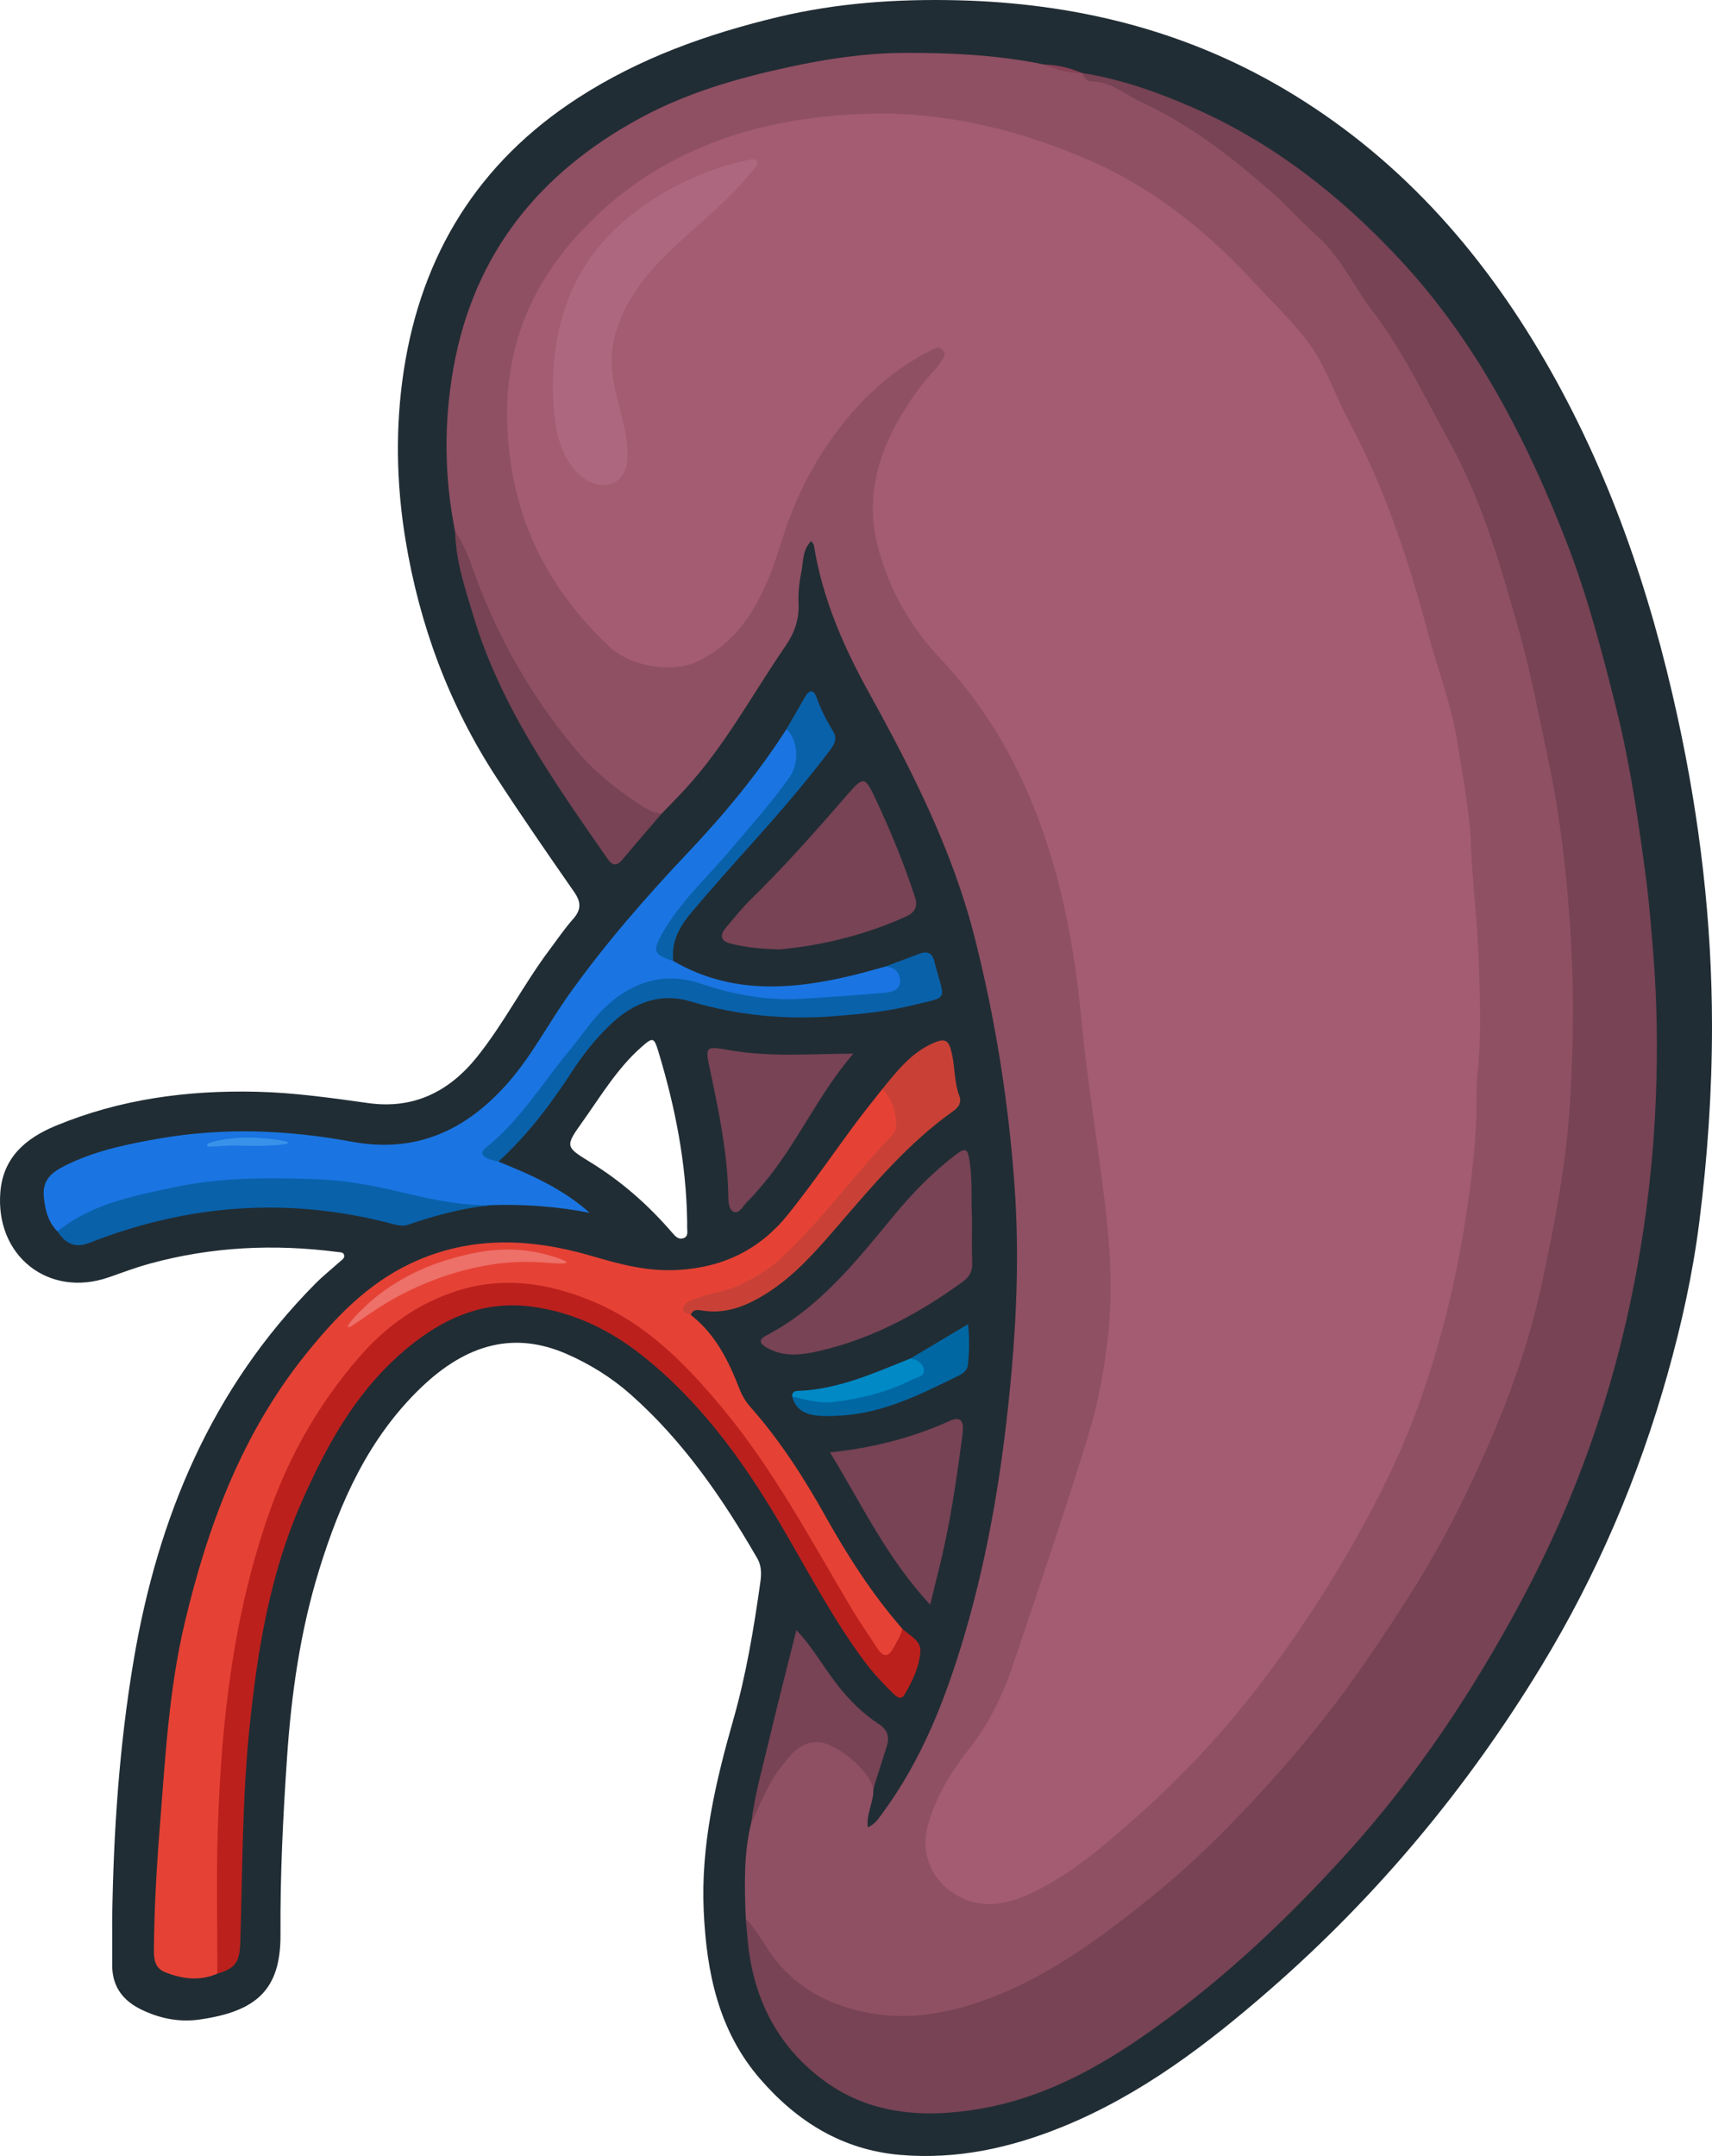 <?xml version="1.0" encoding="UTF-8"?>
<svg id="Capa_2" data-name="Capa 2" xmlns="http://www.w3.org/2000/svg" viewBox="0 0 756.706 952.843">
  <defs>
    <style>
      .cls-1 {
        fill: #ad687f;
      }

      .cls-2 {
        fill: #0089c5;
      }

      .cls-3 {
        fill: #8f5063;
      }

      .cls-4 {
        fill: #bc201d;
      }

      .cls-5 {
        fill: #e54235;
      }

      .cls-6 {
        fill: #1a75e2;
      }

      .cls-7 {
        fill: #0961aa;
      }

      .cls-8 {
        fill: #c94136;
      }

      .cls-9 {
        fill: #3992ea;
      }

      .cls-10 {
        fill: #864155;
      }

      .cls-11 {
        fill: #a35c71;
      }

      .cls-12 {
        fill: #774355;
      }

      .cls-13 {
        fill: #ed7069;
      }

      .cls-14 {
        fill: #0067a3;
      }

      .cls-15 {
        fill: #212d34;
      }
    </style>
  </defs>
  <g id="Capa_1-2" data-name="Capa 1">
    <g>
      <g>
        <path class="cls-15" d="M741.486,316.879c-12.06-55.34-30.17-108.44-58.68-157.56-28.63-49.32-65.59-90.72-115.32-120.04C522.846,12.969,474.306,1.339,423.136.119c-26.57-.63-53.14,1.16-79.29,7.42-31.29,7.49-61.1,18.13-88.31,35.71-44.1,28.5-69.25,69.25-77.07,120.54-3.8,24.9-3.33,50.11.83,75.19,6.22,37.55,19.2,72.45,39.94,104.35,11.18,17.18,22.83,34.05,34.54,50.88,3.08,4.43,3.21,7.8-.42,11.89-3.81,4.3-7.05,9.1-10.51,13.71-11.41,15.21-20.01,32.31-31.92,47.2-12.42,15.53-28.19,23.29-48.16,20.5-16.44-2.3-32.82-4.63-49.47-5.02-30.58-.71-60.31,3.29-88.69,15.06-13.07,5.42-23.2,13.85-24.45,29.27-2.31,28.29,21.36,46.89,47.84,37.71,6.03-2.09,12.01-4.37,18.16-6.05,27.34-7.51,55.1-8.8,83.15-5.15,1.07.13,2.35.04,2.74,1.17.51,1.49-.84,2.23-1.77,3.06-3.67,3.27-7.52,6.35-10.97,9.83-45.88,46.31-69.64,103.49-80.27,166.62-6.35,37.68-8.89,75.84-9.45,114.09,0,6.84-.01,13.67.01,20.51.01,9.37,4.68,15.55,12.94,19.56,8.13,3.94,16.74,5.62,25.51,4.39,25.1-3.54,36.09-13.01,35.93-37.61-.18-26.04,1.12-52.05,2.88-78.05,1.93-28.42,5.9-56.4,14.35-83.57,9.24-29.72,21.71-57.75,44.73-79.92,20.56-19.8,41.65-25.05,64.63-14.98,10.19,4.47,19.68,10.35,28.05,17.74,23.34,20.61,40.7,45.88,56.14,72.62,1.9,3.29,1.82,6.93,1.3,10.58-2.86,20.28-6.2,40.49-11.81,60.21-7.91,27.77-14.53,55.7-13.21,84.89,1.23,27.16,6.51,53.07,24.95,74.33,16.35,18.85,36.32,31.36,61.9,33.56,25.08,2.17,48.91-3.12,71.83-12.46,34.63-14.1,64.04-36.51,91.91-60.85,47.25-41.25,86.93-88.91,119.57-142.56,24.72-40.62,43.15-83.88,55.95-129.5,6.13-21.88,11.05-44.07,13.93-66.81,3.65-28.77,5.62-57.51,5.63-86.47.01-46.2-5.39-91.74-15.22-136.83ZM301.966,547.259c-2.11.65-3.49-.88-4.81-2.41-10.521-12.23-22.47-22.78-36.27-31.24-11.08-6.79-11.13-7.01-3.49-17.75,8.16-11.46,15.41-23.66,26.09-33.1,5.18-4.59,5.62-4.33,7.61,2.27,7.37,24.39,12.25,49.18,12.63,74.75v2.56c-.02,1.86.7,4.16-1.76,4.92Z"/>
        <path class="cls-3" d="M386.017,790.462c.312,5.742-3.194,10.979-2.476,17.098,3.26-1.309,4.8-3.885,6.538-6.244,17.483-23.717,27.913-50.575,36.2-78.627,11.214-37.958,17.265-76.788,20.786-116.02,2.443-27.22,3.325-54.653,1.409-81.926-2.615-37.226-8.437-73.999-17.638-110.292-9.819-38.734-27.681-73.79-46.794-108.385-11.317-20.484-20.553-41.691-24.278-64.99-.09-.562-.598-1.058-1.161-2.006-4.036,3.914-3.456,9.077-4.379,13.573-.937,4.562-1.499,9.336-1.277,13.971.342,7.168-1.786,13.111-5.826,18.992-14.599,21.254-26.782,44.197-44.436,63.304-3.323,3.597-6.779,7.072-10.174,10.603-3.984,2.103-6.99-.448-10.03-2.268-13.527-8.099-24.737-18.735-34.478-31.109-21.542-27.364-35.916-58.359-46.829-91.158-4.83-24.084-5.053-48.24-.737-72.391,9.052-50.662,38.112-86.359,82.714-110.499,20.64-11.171,42.806-17.529,65.579-22.454,16.812-3.635,33.756-6.196,50.898-6.252,20.751-.068,41.507.906,61.943,5.147,5.594,1.17,11.101,2.732,16.73,3.742l-.022-.025c.782.773,1.758,1.224,2.779,1.53,28.548,8.559,52.461,25.068,74.999,43.875,14.943,12.47,28.661,26.19,41.184,41.107,2.095,2.495,4.122,4.881,4.552,8.257.31,2.433,1.79,4.258,3.266,6.127,11.97,15.158,21.653,31.679,30.006,49.093,4.601,9.592,9.939,18.835,14.742,28.358,8.256,16.366,12.723,33.963,18.211,51.206,12.864,40.419,20.811,81.95,25.682,124.024,3.591,31.017,3.859,62.248,2.712,93.406-.967,26.285-5.798,52.155-10.986,77.925-10.5,52.157-31.14,100.288-58.789,145.393-19.211,31.34-40.842,60.97-65.886,88.129-24.582,26.657-50.891,51.155-80.831,71.653-19.916,13.636-41.056,24.774-65.112,28.856-23.244,3.945-45.257.576-64.089-14.707-9.342-7.582-16.915-16.862-21.078-28.47-.556-14.181-1.032-28.357,2.388-42.314,3.122-12.133,8.256-23.167,17.488-31.949,6.316-6.008,12.039-6.889,19.821-3.019,6.253,3.109,10.939,8.106,15.472,13.22,1.593,1.797,2.382,4.05,1.206,6.512Z"/>
        <path class="cls-12" d="M329.641,848.011c5.338,5.448,8.525,12.429,13.293,18.378,9.91,12.364,22.791,19.099,37.561,22.526,19.864,4.609,39.048,1.089,57.865-6.143,26.63-10.235,49.031-27.042,70.938-44.686,15.641-12.597,29.97-26.643,43.662-41.264,17.88-19.091,34.608-39.173,49.503-60.754,15.928-23.079,31.172-46.543,43.523-71.781,15.05-30.752,28.023-62.369,35.263-95.877,5.768-26.694,11.008-53.51,12.697-80.991,1.404-22.849,1.804-45.718.6-68.422-1.501-28.306-4.533-56.581-10.473-84.495-4.107-19.298-7.784-38.708-13.186-57.664-7.977-27.997-16.084-56.164-30.292-81.715-10.802-19.424-20.192-39.716-33.886-57.562-8.344-10.874-13.906-23.784-24.421-33.178-6.947-6.207-13.133-13.271-20.135-19.408-17.646-15.467-36.137-29.942-57.568-39.779-7.222-3.315-13.52-9.261-22.255-9.227-1.934.008-3.264-1.853-4.054-3.722,17.162,2.733,33.379,8.463,49.225,15.416,35.38,15.525,65.015,38.888,91.168,66.945,17.836,19.135,32.644,40.445,45.312,63.332,10.869,19.637,20.033,40.082,28.16,60.91,9.449,24.214,16.043,49.381,22.331,74.626,6.243,25.064,9.909,50.519,13.238,76.049,1.376,10.553,2.155,21.189,3.021,31.802,1.739,21.31,1.996,42.687,1.154,64.014-1.075,27.249-4.234,54.283-9.417,81.134-9.562,49.546-26.212,96.578-49.97,140.927-21.57,40.266-46.75,78.157-77.623,112.169-27.676,30.491-57.526,58.442-91.539,81.65-21.262,14.508-44.06,26.246-69.816,30.706-25.43,4.404-50.05,2.728-71.248-13.821-18.928-14.777-28.988-34.847-31.591-58.67-.415-3.802-.699-7.618-1.044-11.428Z"/>
        <path class="cls-5" d="M96.071,872.253c-7.756,3.382-15.399,2.385-22.992-.588-4.693-1.838-5.086-5.815-5.052-10.051.144-17.724,1.117-35.415,2.529-53.069,2.448-30.61,3.975-61.353,11.104-91.392,10.204-42.998,25.453-83.769,53.523-118.682,13.045-16.225,27.265-31.142,46.61-40.214,26.272-12.321,53.01-11.021,79.958-3.116,12.481,3.661,24.576,6.922,38.123,6.109,20.297-1.218,36.254-9.296,48.568-24.683,10.529-13.157,20.067-27.105,30.125-40.642,3.688-4.963,7.612-9.75,11.429-14.618.466-.494,1.192-.885,1.679-.533,5.567,4.025,7.892,17.2,3.414,22.083-15.432,16.828-29.171,35.135-45.53,51.175-9.771,9.58-20.83,16.15-34.063,19.256-2.7.633-5.425,1.226-7.964,2.394-2.439,1.121-3.946,2.661-2.162,5.474,10.83,8.468,16.674,20.238,21.475,32.656,1.172,3.032,2.745,5.641,4.909,8.09,12.896,14.597,23.394,30.881,32.88,47.82,9.907,17.691,20.763,34.704,34.115,50.031,1.676,5.451-1.825,8.982-5.136,12.088-2.845,2.669-5.11-.238-6.852-2.309-4.831-5.744-8.559-12.258-12.365-18.684-12.189-20.58-23.561-41.663-37.155-61.378-16.905-24.518-34.74-48.296-60.474-64.48-20.139-12.665-41.911-19.221-65.905-14.847-19.668,3.585-35.768,13.847-48.919,28.511-28.47,31.742-44.235,69.656-52.658,110.971-5.551,27.231-8.821,54.694-10.566,82.481-1.207,19.209.405,38.422-1.618,57.587-.547,5.179.965,10.596.718,15.95-.108,2.33.155,4.755-1.744,6.612Z"/>
        <path class="cls-6" d="M297.591,424.708c25.611,14.896,52.548,12.841,79.826,6.21,4.538-1.103,9.026-2.416,13.537-3.632,4.56-1.541,6.955.807,7.963,4.827,1.069,4.266-1.831,6.399-5.236,7.535-4.886,1.63-10.168,1.723-15.174,1.803-15.503.246-30.944,3.287-46.549.57-6.981-1.216-13.834-2.808-20.431-5.112-19.602-6.849-35.232-.42-48.568,15.789-11.38,13.832-21.607,28.571-33.222,42.222-3.05,3.584-6.045,7.277-9.724,10.135-4.186,3.252-3.298,5.668.286,8.319,14.369,5.791,28.502,12.002,40.324,22.636-14.566-2.841-29.14-3.912-43.834-3.39-11.586,1.635-22.992.311-34.206-2.544-37.108-9.446-74.403-9.838-111.772-2.134-14.64,3.018-29.101,6.971-41.776,15.507-1.088.733-2.29,1.142-3.635.784-4.318-4.366-5.572-9.985-6.06-15.758-.699-8.269,5.435-11.484,11.51-14.328,12.667-5.931,26.272-8.671,39.937-11.034,28.287-4.893,56.595-3.725,84.621,1.455,28.442,5.257,50.414-4.898,68.857-25.715,10.69-12.065,18.01-26.405,27.285-39.416,15.884-22.282,33.804-42.851,52.602-62.695,16.014-16.905,30.826-34.79,43.424-54.431,4.407-.044,6.293,2.906,6.013,6.519-.691,8.925-3.1,16.927-9.425,24.206-13.54,15.583-27.032,31.214-40.604,46.773-2.941,3.372-5.498,7.045-7.773,10.92-4.779,8.144-4.815,8.123,1.803,13.982Z"/>
        <path class="cls-4" d="M96.071,872.253c.018-21.052-.494-42.122.162-63.154,1.502-48.154,6.855-95.787,23.104-141.529,8.774-24.697,21.662-47.097,38.804-67.1,11.364-13.26,24.796-23.232,41.198-29.094,21.43-7.659,42.351-4.743,62.779,3.809,23.727,9.933,41.054,27.728,57.137,47.059,22.602,27.165,39.065,58.252,57.001,88.41,3.583,6.025,7.643,11.765,11.42,17.676,2.825,4.421,5.153,4.03,7.47-.462,1.364-2.644,3.17-5.066,3.599-8.117,3.125,3.056,8.371,5.194,8.049,10.059-.452,6.812-3.458,13.186-6.968,19.075-1.66,2.785-3.624.949-5.205-.607-4.41-4.342-8.629-8.818-12.358-13.81-14.488-19.398-25.516-40.892-37.782-61.642-16.495-27.902-35.396-53.901-61.14-74.161-14.162-11.146-30.124-18.739-48.061-21.181-22.892-3.117-41.643,6.189-58.301,20.896-20.353,17.97-32.95,41.082-43.699,65.503-14.026,31.865-19.543,65.623-23.03,99.901-3.2,31.457-3.087,63.043-4.048,94.59-.271,8.887-2.211,11.537-10.134,13.879Z"/>
        <path class="cls-12" d="M429.641,538.894c0,6.865-.173,13.057.066,19.232.139,3.579-1.084,6.072-3.928,8.148-19.449,14.194-40.315,25.452-63.977,30.862-7.732,1.768-15.504,2.727-22.894-1.543-2.962-1.712-3.941-3.406-.242-5.342,23.716-12.41,39.842-32.938,56.378-52.966,8.313-10.068,17.303-19.322,27.737-27.216,4.286-3.243,5.003-1.762,5.718,2.707,1.428,8.924.662,17.873,1.14,26.119Z"/>
        <path class="cls-12" d="M344.577,419.594c-8.758-.219-15.063-.979-21.29-2.464-4.899-1.169-5.325-3.733-2.324-7.276,3.576-4.221,7.04-8.582,10.984-12.441,15.242-14.915,29.3-30.901,43.271-46.98,6.171-7.102,7.21-7.014,11.162,1.331,6.921,14.615,13.099,29.544,18.111,44.944,1.36,4.178-.449,6.711-3.852,8.265-18.561,8.474-38.129,12.989-56.063,14.621Z"/>
        <path class="cls-12" d="M411.143,709.199c-18.884-20.235-30.206-44.187-44.278-67.335,18.834-1.896,36.164-6.369,52.732-13.812,4.902-2.202,6.658-.401,5.84,5.801-2.668,20.24-5.567,40.445-10.599,60.273-1.2,4.729-2.326,9.476-3.696,15.073Z"/>
        <path class="cls-12" d="M377.204,465.65c-15.764,18.226-24.914,40.014-39.987,57.763-2.205,2.596-4.377,5.25-6.838,7.589-1.907,1.812-3.628,5.708-6.192,4.498-2.374-1.121-2.236-5.204-2.306-8.119-.436-18.181-4.11-35.892-7.833-53.575-2.473-11.748-2.722-11.583,9.298-9.54,17.54,2.981,35.2,1.477,53.858,1.385Z"/>
        <path class="cls-7" d="M25.401,544.231c14.744-12.015,32.789-15.482,50.618-19.349,21.386-4.637,43.151-4.537,64.823-3.688,12.232.479,24.393,2.801,36.377,5.666,13.007,3.109,26.068,5.983,39.57,5.757-12.511,1.389-24.592,4.553-36.463,8.671-2.463.854-5.039.104-7.55-.553-45.383-11.88-89.814-8.529-133.321,8.569-6.421,2.523-10.638.128-14.055-5.073Z"/>
        <path class="cls-12" d="M201.174,234.978c5.625,8.158,8.008,17.749,11.687,26.752,10.466,25.613,24.256,49.122,42.243,70.246,7.979,9.37,17.3,16.86,27.491,23.483,3.049,1.982,6.088,3.979,9.916,4.053-5.808,6.785-11.68,13.518-17.397,20.38-2.442,2.932-4.391,2.787-6.501-.246-23.37-33.585-47.107-66.986-59.182-106.801-3.754-12.377-7.973-24.709-8.256-37.867Z"/>
        <path class="cls-7" d="M220.3,513.373c-1.619-.454-3.327-.715-4.838-1.406-2.457-1.125-3.25-2.703-.698-4.738,14.825-11.823,24.583-27.992,36.446-42.368,7.119-8.626,13.004-18.322,22.579-24.89,11.401-7.82,23.287-9.58,36.283-5.155,14.4,4.904,29.189,7.47,44.433,6.586,12.057-.699,24.104-1.595,36.139-2.603,3.135-.263,7.013-.978,7.155-4.881.145-3.981-2.232-6.822-6.844-6.632,5.164-1.932,10.328-3.864,15.492-5.796,3.533-1.322,5.613-.318,6.579,3.528,4.497,17.915,7.371,15.12-10.63,19.473-10.718,2.591-21.81,3.647-32.859,4.549-21.884,1.787-43.278-.177-64.413-6.481-13.187-3.933-24.808.487-34.684,9.667-6.919,6.43-12.728,13.805-17.86,21.718-9.3,14.34-19.589,27.868-32.28,39.429Z"/>
        <path class="cls-8" d="M305.369,581.154c-1.472-.67-3.808-.819-3.455-2.995.318-1.953,2.306-2.927,4.102-3.702,7.029-3.032,14.855-3.453,21.794-6.942,6.291-3.164,12.202-6.651,17.419-11.491,17.973-16.676,32.21-36.701,49.059-54.377.831-.872,1.68-2.142,1.738-3.267.333-6.477-1.474-12.284-6.032-17.075,6.329-7.744,12.47-15.727,21.904-20.033,6.064-2.768,7.551-1.752,8.946,4.903,1.264,6.032.961,12.32,3.193,18.192,1.074,2.825-.283,4.957-2.573,6.577-20.042,14.188-35.615,32.85-51.5,51.23-9.329,10.793-18.715,21.592-30.966,29.338-8.835,5.585-18.083,9.462-28.894,7.643-1.831-.308-3.958-.549-4.735,1.999Z"/>
        <path class="cls-12" d="M386.017,790.462c-1.848-8.363-17.253-21.01-25.398-20.607-7.481.37-11.489,6.053-15.511,11.198-5.786,7.402-8.964,16.294-13.078,24.645,1.615-12.684,5.122-24.966,8.066-37.361,3.769-15.868,7.848-31.662,11.897-47.901,7.223,7.517,12.071,16.544,18.346,24.48,5.222,6.604,11.049,12.443,18.059,16.993,3.899,2.531,4.878,5.655,3.579,9.808-1.957,6.258-3.971,12.497-5.96,18.745Z"/>
        <path class="cls-7" d="M297.591,424.708c-8.915-2.837-9.337-4.363-4.595-12.668,7.779-13.625,19.394-24.062,29.346-35.88,9.143-10.856,18.747-21.35,26.845-33.036,4.33-6.249,3.276-16.885-1.61-20.817,2.752-4.78,5.485-9.572,8.261-14.338,1.948-3.345,3.837-3.23,5.137.39,1.881,5.241,4.384,10.152,7.282,14.879,1.919,3.13.552,5.724-1.313,8.195-10.512,13.932-21.877,27.151-33.517,40.147-9.506,10.613-19.046,21.208-28.178,32.139-4.955,5.931-8.662,12.7-7.658,20.99Z"/>
        <path class="cls-14" d="M402.435,600.386c8.198-4.887,16.396-9.774,25.445-15.168.67,6.548.524,12.17-.024,17.784-.255,2.606-2.125,3.996-4.361,5.089-16.309,7.972-32.58,16.221-51.108,17.477-12.219.829-19.897.281-22.279-8.44,1.5-1.353,3.258-.791,4.861-.473,16.667,3.3,31.844-1.63,46.834-8.121,5.952-2.577,2.517-5.281.63-8.148Z"/>
        <path class="cls-2" d="M402.435,600.386c3.054.411,5.607,2.302,5.927,4.997.369,3.107-3.307,3.395-5.442,4.473-10.906,5.503-22.6,8.349-34.662,9.772-6.237.736-12.188-1.016-18.149-2.499-.05-1.609.91-2.357,2.34-2.405,17.863-.604,33.811-7.865,49.987-14.337Z"/>
        <path class="cls-10" d="M478.301,32.273c-5.886.137-11.409-1.352-16.73-3.743,5.832.104,11.373,1.514,16.73,3.743Z"/>
        <path class="cls-11" d="M393.048,50.166c30.134.738,58.643,7.992,86.419,19.753,30.16,12.77,54.74,32.764,76.397,56.508,9.497,10.413,20.275,19.959,27.318,32.505,4.852,8.644,8.143,18.008,12.844,26.785,15.952,29.785,26.623,61.731,35.218,94.261,4.229,16.004,10.383,31.596,12.901,47.891,2.324,15.04,5.392,30.036,6.036,45.377.728,17.369,2.921,34.681,3.461,52.05.503,16.176,1.151,32.412-.511,48.598-.388,3.777-.499,7.599-.478,11.398.101,18.115-2.175,35.996-4.943,53.85-4.366,28.164-11.222,55.721-20.923,82.485-7.31,20.167-16.761,39.414-27.292,58.132-14.12,25.096-30.023,48.993-47.942,71.509-14.877,18.693-31.343,35.885-49.246,51.782-14.059,12.483-28.194,24.733-45.202,33.038-12.407,6.058-24.872,8.564-37.318-.527-8.725-6.373-12.715-17.675-9.868-28.199,3.472-12.833,10.108-23.888,18.215-34.16,8.813-11.166,14.986-23.755,19.486-37.078,11.293-33.431,22.585-66.874,33.036-100.572,4.823-15.551,7.763-31.604,9.367-48,2.704-27.637-1.415-54.624-5.078-81.758-2.439-18.065-5.19-36.074-6.886-54.261-3.184-34.161-9.587-67.747-23.075-99.535-9.549-22.503-22.479-43.02-39.297-60.832-13.646-14.453-23.054-31.235-27.881-50.309-4.932-19.492-.518-37.92,9.271-55.133,4.739-8.332,10.224-16.179,16.89-23.145,1.016-1.061,1.616-2.508,2.552-3.66,1.062-1.307,1.497-2.459.28-3.961-1.402-1.729-2.839-1.367-4.518-.536-18.767,9.297-33.327,23.272-45.269,40.277-7.85,11.178-14.011,23.198-18.665,35.993-2.907,7.993-5.121,16.253-8.309,24.125-6.369,15.73-15.359,29.494-31.24,37.303-11.548,5.678-30.008,2.53-39.422-6.293-22.952-21.511-38.12-47.498-43.233-78.57-6.055-36.797.936-70.367,25.874-99.625,23.031-27.021,52.006-43.604,85.987-51.661,17.97-4.261,36.456-5.9,55.042-5.805Z"/>
        <path class="cls-1" d="M244.357,171.087c-.047-19.133,4.341-38.615,14.887-54.682,12.127-18.478,32.17-32.16,52.532-40.084,6.38-2.483,12.968-4.432,19.676-5.8,1.302-.265,3.117-.2,3.4,1.097.161.738-.33,1.445-.799,2.038-3.273,4.143-6.764,8.113-10.453,11.889-11.069,11.328-23.894,20.878-34.491,32.649-10.597,11.771-19.074,26.59-18.742,42.424.288,13.756,7.161,26.807,6.976,40.564-.049,3.625-.71,7.494-3.204,10.125-2.442,2.577-6.324,3.48-9.815,2.832s-6.606-2.679-9.117-5.188c-7.462-7.456-9.766-18.593-10.524-29.114-.209-2.899-.32-5.82-.327-8.749Z"/>
        <path class="cls-13" d="M238.774,553.798c-15.952-3.642-29.648-.141-37.693,2.01-21.991,5.881-35.064,17.257-39.201,21.108-3.534,3.29-8.726,8.7-8.041,9.549.952,1.179,11.402-8.747,28.145-16.585,5.915-2.769,28.948-13.553,55.786-12.062,4.753.264,12.394,1.067,12.564.126.167-.927-6.999-3.105-11.559-4.146Z"/>
      </g>
      <path class="cls-9" d="M92.299,506.758c-.811.003-1.023-1.137-.266-1.428,4.316-1.657,12.55-2.788,19.84-2.544,7.146.239,15.524,1.416,15.496,2.261-.033.989-11.562,1.666-21.695,1.256-5.088-.205-9.826.442-13.376.454Z"/>
    </g>
  </g>
</svg>